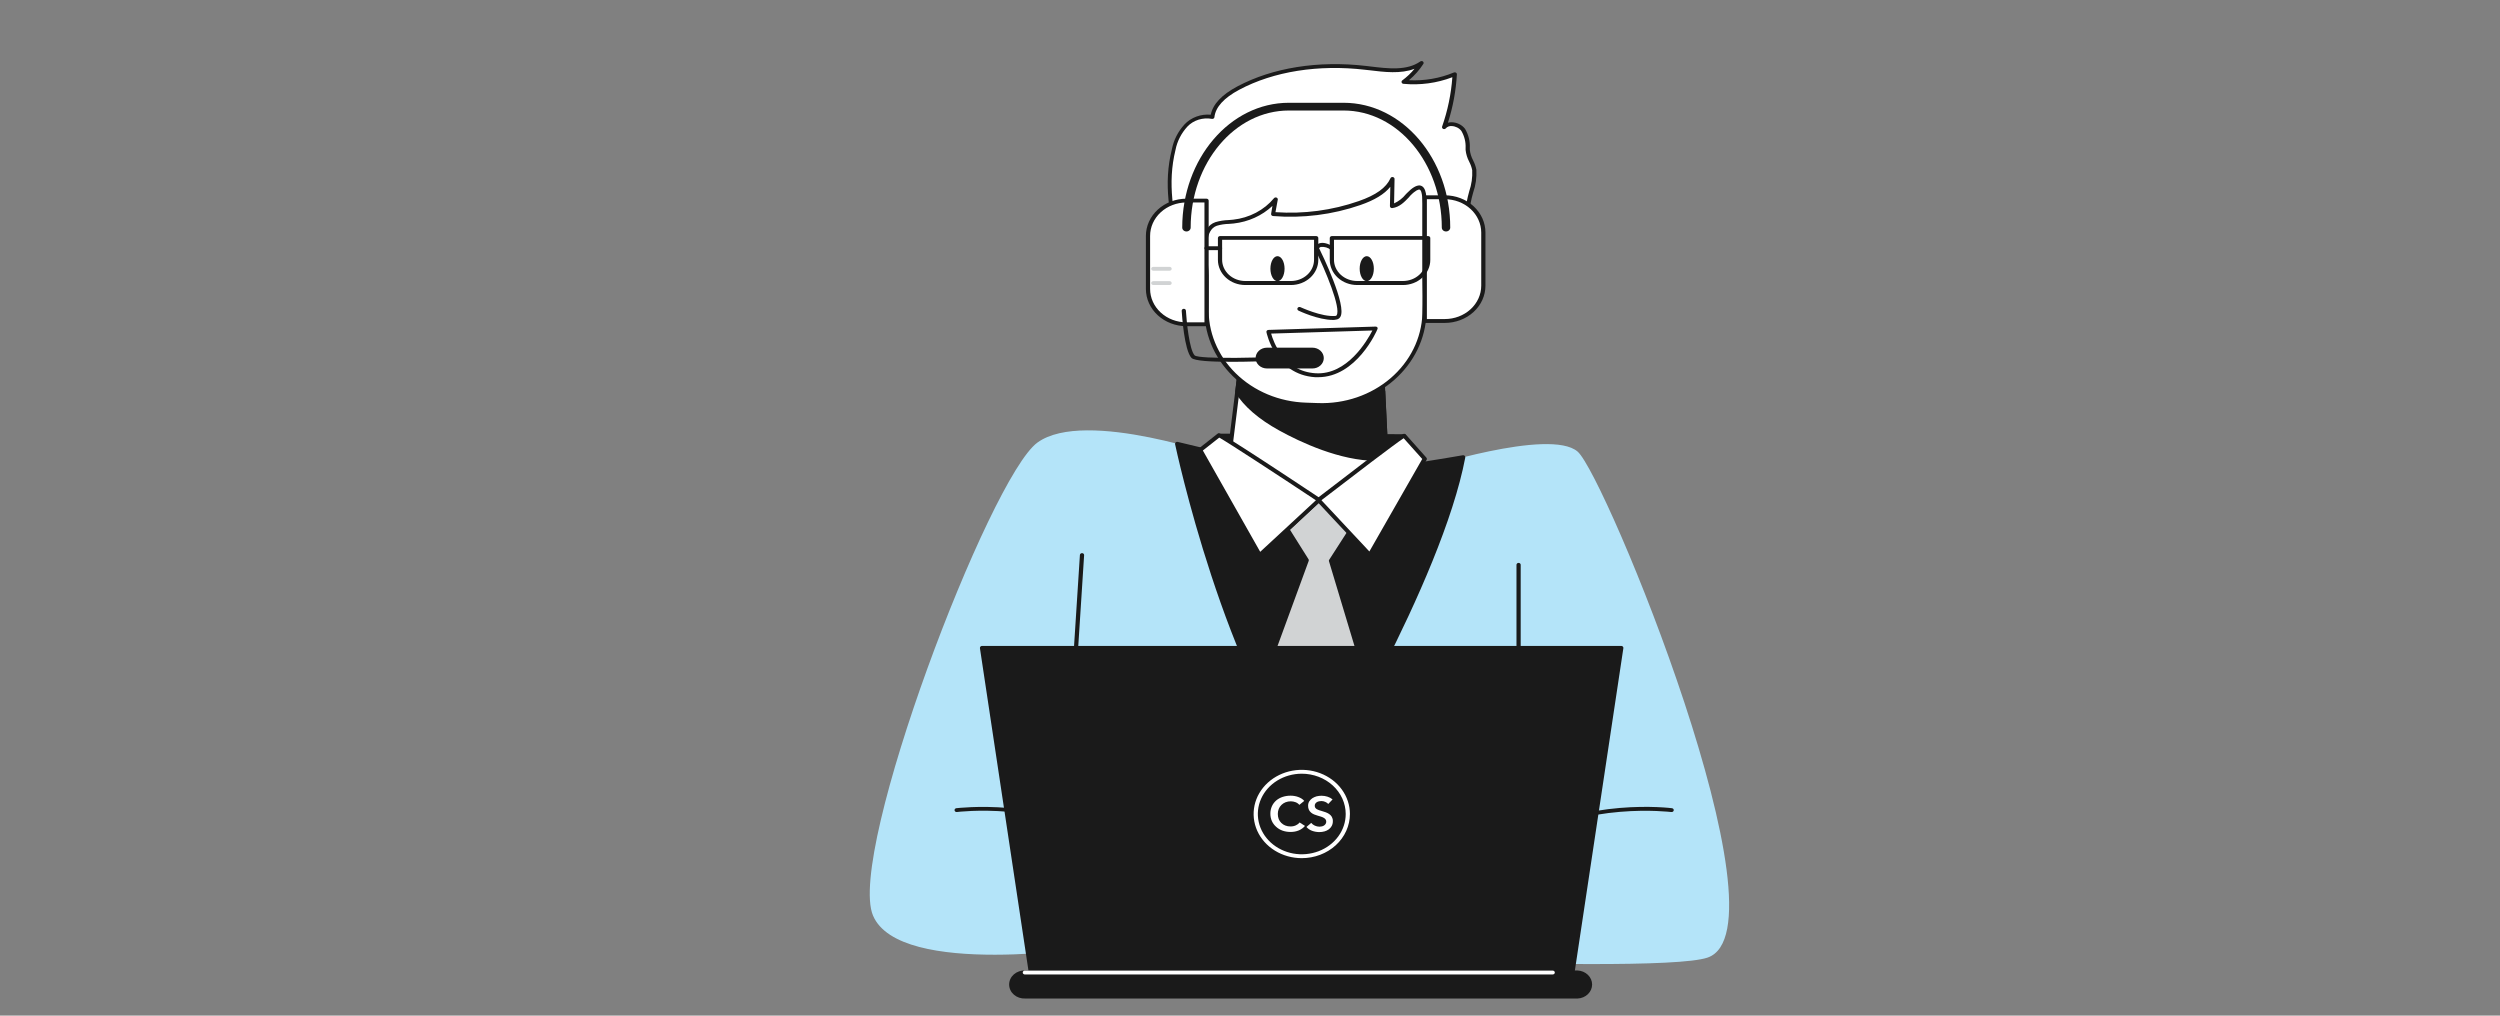 <?xml version="1.0" encoding="UTF-8" standalone="no"?>
<svg
   xmlns:dc="http://purl.org/dc/elements/1.1/"
   xmlns:cc="http://creativecommons.org/ns#"
   xmlns:rdf="http://www.w3.org/1999/02/22-rdf-syntax-ns#"
   xmlns:svg="http://www.w3.org/2000/svg"
   xmlns="http://www.w3.org/2000/svg"
   xmlns:sodipodi="http://sodipodi.sourceforge.net/DTD/sodipodi-0.dtd"
   xmlns:inkscape="http://www.inkscape.org/namespaces/inkscape"
   width="320"
   height="130"
   viewBox="0 0 320 130"
   version="1.1"
   id="svg102"
   sodipodi:docname="Customer_services.svg"
   inkscape:version="0.92.5 (2060ec1f9f, 2020-04-08)"
   style="fill:none">
  <rect x="0" y="0" width="320" height="130" fill="#808080" stroke="none"/>
  <defs
     id="defs106" />
  <sodipodi:namedview
     pagecolor="#ffffff"
     bordercolor="#666666"
     borderopacity="1"
     objecttolerance="10"
     gridtolerance="10"
     guidetolerance="10"
     inkscape:pageopacity="0"
     inkscape:pageshadow="2"
     inkscape:window-width="1366"
     inkscape:window-height="716"
     id="namedview104"
     showgrid="false"
     inkscape:zoom="0.99337748"
     inkscape:cx="251.7041"
     inkscape:cy="114"
     inkscape:window-x="0"
     inkscape:window-y="0"
     inkscape:window-maximized="1"
     inkscape:current-layer="svg102" />
  <path
     d="m 156.929,58.666 c 0,0 -18.027,-6.464 -24.136,-2.019 -6.11,4.445 -24.438,52.494 -21.049,60.542 3.389,8.048 28.659,3.994 28.659,3.994 0,0 70.962,3.87 78.173,1.386 10.724,-3.702 -13.088,-61.686 -16.64,-64.764 -3.551,-3.079 -19.97,2.232 -19.97,2.232"
     id="path2"
     inkscape:connector-curvature="0"
     style="fill:#b4e4f9;stroke-width:0.684" />
  <path
     d="m 142.065,107.903 c -0.054,0 -0.107,-0.016 -0.152,-0.044 -8.452,-5.291 -19.3,-3.935 -19.429,-3.92 -0.071,0.008 -0.142,-0.01 -0.199,-0.049 -0.057,-0.04 -0.094,-0.099 -0.103,-0.164 -0.01,-0.064 0.009,-0.129 0.052,-0.181 0.042,-0.052 0.105,-0.086 0.175,-0.096 0.113,0 11.161,-1.401 19.786,3.999 0.029,0.018 0.055,0.042 0.074,0.069 0.02,0.027 0.034,0.058 0.04,0.09 0.006,0.032 0.006,0.065 -10e-4,0.098 -0.007,0.031 -0.022,0.062 -0.043,0.089 -0.022,0.031 -0.051,0.057 -0.086,0.076 -0.035,0.018 -0.074,0.03 -0.114,0.033 z"
     id="path4"
     inkscape:connector-curvature="0"
     style="fill:#1a1a1a;stroke-width:0.684" />
  <path
     d="m 194.379,107.903 c -0.059,0.002 -0.117,-0.014 -0.166,-0.044 -0.049,-0.031 -0.085,-0.077 -0.102,-0.128 -0.017,-0.052 -0.017,-0.107 0.002,-0.158 0.019,-0.051 0.058,-0.095 0.108,-0.124 8.635,-5.4 19.678,-4.014 19.792,-3.999 0.07,0.01 0.132,0.044 0.175,0.096 0.042,0.052 0.061,0.116 0.051,0.181 -0.011,0.065 -0.049,0.124 -0.106,0.164 -0.057,0.04 -0.13,0.058 -0.201,0.049 -0.108,0 -10.957,-1.371 -19.403,3.92 -0.044,0.028 -0.097,0.044 -0.151,0.044 z"
     id="path6"
     inkscape:connector-curvature="0"
     style="fill:#1a1a1a;stroke-width:0.684" />
  <path
     d="m 136.587,100.757 c -0.036,-0.002 -0.071,-0.011 -0.102,-0.025 -0.032,-0.014 -0.061,-0.034 -0.084,-0.058 -0.024,-0.024 -0.041,-0.053 -0.053,-0.084 -0.012,-0.031 -0.017,-0.063 -0.014,-0.096 l 1.894,-29.46 c 0.002,-0.032 0.011,-0.064 0.026,-0.094 0.016,-0.029 0.037,-0.055 0.064,-0.077 0.026,-0.022 0.058,-0.038 0.091,-0.048 0.034,-0.011 0.069,-0.015 0.104,-0.013 0.036,0.001 0.071,0.009 0.103,0.023 0.032,0.014 0.061,0.034 0.085,0.058 0.024,0.025 0.041,0.054 0.053,0.084 0.012,0.031 0.016,0.064 0.013,0.097 l -1.894,29.459 c -0.006,0.065 -0.039,0.126 -0.092,0.17 -0.053,0.043 -0.123,0.066 -0.194,0.064 z"
     id="path8"
     inkscape:connector-curvature="0"
     style="fill:#1a1a1a;stroke-width:0.684" />
  <path
     d="m 194.379,100.757 c -0.071,0 -0.14,-0.026 -0.191,-0.073 -0.051,-0.046 -0.079,-0.109 -0.079,-0.175 V 72.297 c 0,-0.065 0.029,-0.129 0.079,-0.175 0.051,-0.046 0.119,-0.073 0.191,-0.073 0.071,0 0.14,0.026 0.191,0.073 0.051,0.046 0.079,0.109 0.079,0.175 v 28.212 c 0,0.065 -0.028,0.128 -0.079,0.175 -0.051,0.046 -0.119,0.073 -0.191,0.073 z"
     id="path10"
     inkscape:connector-curvature="0"
     style="fill:#1a1a1a;stroke-width:0.684" />
  <path
     d="m 150.689,56.8 c 0,0 6.185,29.652 17.811,43.709 0,0 15.749,-25.876 18.814,-41.997 0,0 -11.95,2.104 -16.369,2.143 -4.421,0.04 -20.255,-3.855 -20.255,-3.855 z"
     id="path12"
     inkscape:connector-curvature="0"
     style="fill:#1a1a1a;stroke-width:0.684" />
  <path
     d="m 168.473,100.757 c -0.042,6.6e-4 -0.084,-0.008 -0.121,-0.025 -0.037,-0.017 -0.07,-0.043 -0.094,-0.074 -11.518,-13.943 -17.784,-43.511 -17.849,-43.808 -0.009,-0.041 -0.005,-0.083 0.01,-0.123 0.014,-0.04 0.039,-0.076 0.071,-0.105 0.034,-0.029 0.074,-0.05 0.119,-0.06 0.044,-0.01 0.091,-0.01 0.135,0.001 0.157,0.04 15.652,3.846 20.099,3.846 h 0.071 c 4.35,-0.039 16.192,-2.113 16.326,-2.138 0.043,-0.007 0.087,-0.005 0.129,0.007 0.042,0.012 0.079,0.033 0.11,0.062 0.031,0.028 0.054,0.062 0.068,0.1 0.014,0.038 0.017,0.079 0.009,0.118 -3.038,15.977 -18.69,41.813 -18.846,42.07 -0.021,0.037 -0.052,0.067 -0.09,0.09 -0.038,0.022 -0.081,0.035 -0.126,0.039 z M 151.04,57.142 c 0.772,3.509 6.844,29.82 17.412,42.912 1.829,-3.059 15.533,-26.306 18.518,-41.229 -2.116,0.366 -12.03,2.039 -16.035,2.079 h -0.07 c -4.145,-0.02 -17.25,-3.138 -19.824,-3.761 z"
     id="path14"
     inkscape:connector-curvature="0"
     style="fill:#1a1a1a;stroke-width:0.684" />
  <path
     d="m 164.781,67.768 2.498,3.975 -6.293,17.086 7.502,11.681 6.843,-12.225 -4.955,-16.467 2.607,-4.048 -4.135,-3.762 z"
     id="path16"
     inkscape:connector-curvature="0"
     style="fill:#d1d3d4;stroke-width:0.684" />
  <path
     d="m 168.473,100.757 c -0.048,6.6e-4 -0.095,-0.011 -0.137,-0.033 -0.042,-0.022 -0.076,-0.053 -0.1,-0.091 l -7.497,-11.681 c -0.017,-0.032 -0.026,-0.067 -0.026,-0.101 0,-0.035 0.01,-0.07 0.026,-0.101 l 6.25,-16.977 -2.44,-3.875 c -0.029,-0.047 -0.041,-0.101 -0.033,-0.155 0.009,-0.054 0.034,-0.103 0.076,-0.142 l 4.064,-3.762 c 0.022,-0.028 0.051,-0.048 0.086,-0.061 0.034,-0.013 0.071,-0.018 0.108,-0.012 0.036,-6.6e-4 0.071,0.006 0.104,0.018 0.032,0.013 0.061,0.032 0.086,0.056 l 4.134,3.762 c 0.044,0.038 0.072,0.089 0.08,0.144 0.009,0.055 -0.006,0.111 -0.037,0.158 l -2.547,3.959 4.928,16.368 c 0.021,0.058 0.021,0.12 0,0.179 l -6.849,12.225 c -0.023,0.039 -0.056,0.071 -0.097,0.095 -0.041,0.024 -0.087,0.037 -0.136,0.039 z m -7.189,-11.958 7.189,11.186 6.574,-11.735 -4.928,-16.378 c -0.014,-0.031 -0.022,-0.064 -0.022,-0.097 0,-0.033 0.009,-0.066 0.022,-0.096 l 2.498,-3.881 -3.778,-3.465 -3.729,3.465 2.397,3.812 c 0.014,0.032 0.022,0.067 0.022,0.101 0,0.035 -0.009,0.069 -0.022,0.101 z"
     id="path18"
     inkscape:connector-curvature="0"
     style="fill:#1a1a1a;stroke-width:0.684" />
  <path
     d="m 156.022,55.721 23.705,0.069 -0.416,8.3 h -16.742 l -8.128,-3.569 z"
     id="path20"
     inkscape:connector-curvature="0"
     style="fill:#1a1a1a;stroke-width:0.684" />
  <path
     d="m 179.31,64.348 h -16.731 c -0.037,0.007 -0.076,0.007 -0.113,0 l -8.134,-3.569 c -0.058,-0.026 -0.103,-0.071 -0.129,-0.125 -0.026,-0.054 -0.03,-0.115 -0.011,-0.171 l 1.581,-4.796 c 0.016,-0.052 0.049,-0.097 0.097,-0.13 0.046,-0.032 0.104,-0.049 0.162,-0.049 l 23.71,0.069 c 0.074,0.002 0.144,0.03 0.194,0.079 0.024,0.024 0.043,0.052 0.055,0.083 0.012,0.031 0.017,0.063 0.015,0.096 l -0.415,8.3 c -0.01,0.061 -0.044,0.117 -0.095,0.156 -0.052,0.039 -0.118,0.06 -0.186,0.056 z m -16.677,-0.495 h 16.418 l 0.394,-7.805 -23.208,-0.069 -1.473,4.41 z"
     id="path22"
     inkscape:connector-curvature="0"
     style="fill:#1a1a1a;stroke-width:0.684" />
  <path
     d="m 185.895,34.651 c 1.269,-2.569 1.619,-6.019 2.1,-8.77 0.216,-1.242 0.912,-2.876 0.723,-4.128 -0.135,-0.876 -0.788,-1.584 -0.847,-2.574 -0.049,-0.881 -0.044,-1.821 -0.578,-2.554 -0.535,-0.733 -1.856,-1.044 -2.434,-0.341 0.766,-2.199 1.22,-4.48 1.349,-6.786 -2.042,0.858 -4.296,1.2 -6.53,0.99 0.905,-0.669 1.67,-1.485 2.256,-2.405 -1.954,1.366 -4.69,0.911 -7.13,0.624 -5.564,-0.653 -11.442,0 -16.299,2.589 -1.56,0.832 -3.13,2.049 -3.308,3.702 -0.618,-0.11 -1.256,-0.069 -1.851,0.121 -0.594,0.19 -1.124,0.52 -1.533,0.958 -0.811,0.888 -1.355,1.954 -1.581,3.093 -1.619,6.543 1.079,12.166 1.77,18.62 5.268,0.297 10.584,0.708 15.901,0.634 4.226,-0.079 15.738,0.772 17.994,-3.771 z"
     id="path24"
     inkscape:connector-curvature="0"
     style="fill:#ffffff;stroke-width:0.684" />
  <path
     d="m 172.251,38.68 c -0.81,0 -1.576,0 -2.283,0 -0.788,0 -1.484,0 -2.045,0 -4.318,0.064 -8.684,-0.203 -12.905,-0.455 l -3.017,-0.178 c -0.064,-0.003 -0.125,-0.028 -0.172,-0.068 -0.046,-0.041 -0.076,-0.096 -0.082,-0.154 -0.227,-2.084 -0.67,-4.103 -1.079,-6.058 -0.924,-4.202 -1.792,-8.172 -0.67,-12.641 0.222,-1.18 0.78,-2.285 1.619,-3.202 0.411,-0.439 0.931,-0.781 1.516,-0.997 0.585,-0.216 1.218,-0.3 1.846,-0.245 0.264,-1.341 1.409,-2.559 3.4,-3.618 4.512,-2.405 10.363,-3.336 16.472,-2.623 l 0.54,0.064 c 2.299,0.277 4.679,0.569 6.401,-0.634 0.048,-0.037 0.108,-0.057 0.17,-0.057 0.062,0 0.122,0.02 0.17,0.057 0.047,0.038 0.079,0.09 0.089,0.147 0.01,0.057 -0.002,0.115 -0.034,0.165 -0.498,0.775 -1.117,1.477 -1.841,2.084 1.977,0.1 3.951,-0.239 5.753,-0.99 0.042,-0.018 0.089,-0.026 0.135,-0.022 0.046,0.003 0.091,0.018 0.13,0.042 0.038,0.024 0.069,0.057 0.09,0.095 0.022,0.038 0.031,0.081 0.028,0.123 -0.119,2.096 -0.503,4.172 -1.144,6.187 0.165,-0.041 0.336,-0.059 0.507,-0.054 0.332,0.013 0.656,0.095 0.947,0.241 0.292,0.146 0.542,0.351 0.733,0.601 0.442,0.745 0.653,1.588 0.61,2.435 v 0.242 c 0.053,0.475 0.197,0.937 0.426,1.366 0.195,0.378 0.335,0.777 0.415,1.188 0.058,0.99 -0.081,1.981 -0.41,2.925 -0.124,0.455 -0.243,0.886 -0.313,1.277 -0.086,0.495 -0.173,1.044 -0.26,1.589 -0.377,2.4 -0.809,5.123 -1.862,7.241 -1.749,3.534 -8.647,3.93 -13.882,3.93 z m -3.827,-0.53 h 1.549 c 4.825,0.059 13.811,0.168 15.69,-3.638 1.02,-2.059 1.446,-4.742 1.819,-7.107 0.087,-0.549 0.173,-1.084 0.265,-1.599 0.07,-0.411 0.189,-0.851 0.313,-1.317 0.3,-0.875 0.43,-1.791 0.383,-2.707 -0.074,-0.368 -0.201,-0.726 -0.377,-1.064 -0.256,-0.481 -0.415,-1.001 -0.47,-1.534 v -0.243 c 0.036,-0.759 -0.15,-1.513 -0.54,-2.183 -0.142,-0.183 -0.327,-0.335 -0.543,-0.443 -0.215,-0.108 -0.454,-0.17 -0.699,-0.181 -0.142,-0.011 -0.284,0.009 -0.415,0.06 -0.131,0.051 -0.246,0.13 -0.335,0.232 -0.038,0.047 -0.093,0.081 -0.155,0.094 -0.062,0.014 -0.128,0.006 -0.185,-0.02 -0.056,-0.028 -0.1,-0.073 -0.124,-0.127 -0.025,-0.054 -0.028,-0.114 -0.011,-0.17 0.716,-2.05 1.157,-4.173 1.312,-6.32 -1.979,0.758 -4.133,1.049 -6.266,0.846 -0.053,-0.005 -0.103,-0.024 -0.144,-0.056 -0.041,-0.032 -0.069,-0.074 -0.083,-0.122 -0.016,-0.047 -0.017,-0.097 -7.4e-4,-0.143 0.015,-0.047 0.046,-0.088 0.087,-0.119 0.586,-0.434 1.112,-0.933 1.566,-1.485 -1.754,0.678 -3.87,0.421 -5.77,0.188 l -0.54,-0.059 c -5.991,-0.703 -11.717,0.203 -16.127,2.554 -1.97,1.049 -3.038,2.232 -3.179,3.514 -0.004,0.035 -0.015,0.07 -0.035,0.101 -0.019,0.031 -0.046,0.057 -0.078,0.077 -0.032,0.02 -0.069,0.033 -0.107,0.039 -0.039,0.006 -0.077,0.004 -0.115,-0.005 -0.57,-0.102 -1.159,-0.064 -1.707,0.11 -0.549,0.174 -1.038,0.477 -1.418,0.88 -0.78,0.851 -1.302,1.875 -1.517,2.97 -1.079,4.37 -0.237,8.285 0.675,12.433 0.415,1.901 0.842,3.866 1.079,5.9 l 2.79,0.163 c 4.215,0.252 8.571,0.495 12.862,0.455 z"
     id="path26"
     inkscape:connector-curvature="0"
     style="fill:#1a1a1a;stroke-width:0.684" />
  <path
     d="m 156.929,61.71 c 0,0 4.388,2.059 11.922,2.296 7.535,0.238 8.798,-1.638 8.798,-1.638 l -0.184,-3.697 -0.41,-8.592 -0.41,-8.003 -17.196,-0.544 -0.82,6.484 -0.254,2.118 z"
     id="path28"
     inkscape:connector-curvature="0"
     style="fill:#ffffff;stroke-width:0.684" />
  <path
     d="m 170.13,64.274 c -0.41,0 -0.836,0 -1.29,0 -7.507,-0.238 -11.987,-2.302 -12.03,-2.321 -0.049,-0.022 -0.091,-0.058 -0.116,-0.102 -0.026,-0.044 -0.036,-0.096 -0.029,-0.145 l 2.515,-20.209 c 0.002,-0.031 0.012,-0.062 0.028,-0.09 0.016,-0.028 0.037,-0.053 0.063,-0.073 0.026,-0.02 0.057,-0.035 0.089,-0.045 0.033,-0.009 0.067,-0.013 0.101,-0.01 l 17.196,0.544 c 0.068,0.002 0.132,0.028 0.18,0.072 0.048,0.044 0.076,0.103 0.079,0.165 l 0.993,20.293 c 0.002,0.051 -0.012,0.101 -0.043,0.144 -0.049,0.084 -1.295,1.777 -7.734,1.777 z m -12.91,-2.707 c 0.869,0.361 5.068,1.98 11.642,2.192 6.477,0.203 8.209,-1.178 8.5,-1.485 l -0.971,-19.996 -16.704,-0.535 z"
     id="path30"
     inkscape:connector-curvature="0"
     style="fill:#1a1a1a;stroke-width:0.684" />
  <path
     d="m 158.375,50.153 c 1.225,1.98 3.319,3.529 5.478,4.722 3.627,1.98 9.089,4.286 13.601,3.801 l -0.41,-8.592 c -3.306,0.273 -6.635,0.186 -9.92,-0.257 -2.892,-0.322 -5.872,-0.683 -8.495,-1.792 z"
     id="path32"
     inkscape:connector-curvature="0"
     style="fill:#1a1a1a;stroke-width:0.684" />
  <path
     d="m 176.169,58.988 c -4.631,0 -9.715,-2.386 -12.456,-3.9 -2.596,-1.435 -4.474,-3.054 -5.575,-4.811 -0.027,-0.045 -0.039,-0.097 -0.033,-0.148 l 0.254,-2.118 c 0.005,-0.039 0.02,-0.076 0.044,-0.109 0.024,-0.033 0.055,-0.06 0.091,-0.08 0.039,-0.018 0.081,-0.028 0.124,-0.028 0.043,0 0.086,0.01 0.124,0.028 2.661,1.124 5.716,1.485 8.415,1.772 3.263,0.441 6.571,0.526 9.855,0.252 0.036,-0.003 0.074,-6e-5 0.109,0.01 0.035,0.01 0.068,0.026 0.096,0.048 0.029,0.022 0.051,0.048 0.069,0.078 0.017,0.03 0.026,0.063 0.029,0.097 l 0.41,8.597 c 0.002,0.062 -0.02,0.123 -0.064,0.17 -0.044,0.047 -0.106,0.077 -0.174,0.083 -0.437,0.044 -0.876,0.065 -1.317,0.06 z m -17.519,-8.909 c 1.079,1.658 2.855,3.192 5.343,4.563 2.904,1.599 8.442,4.187 13.181,3.791 l -0.389,-8.097 c -3.24,0.243 -6.499,0.149 -9.715,-0.282 -2.618,-0.297 -5.575,-0.629 -8.231,-1.673 z"
     id="path34"
     inkscape:connector-curvature="0"
     style="fill:#1a1a1a;stroke-width:0.684" />
  <path
     d="m 181.685,24.015 c 0.853,0.079 0.626,2.272 0.632,3.425 v 5.85 c 0,2.292 0.086,4.598 0,6.885 -0.032,0.819 -0.153,1.633 -0.362,2.43 -0.716,2.705 -2.427,5.1 -4.845,6.783 -2.418,1.682 -5.394,2.549 -8.427,2.453 l -1.538,-0.054 c -3.492,-0.115 -6.792,-1.496 -9.174,-3.84 -2.382,-2.344 -3.652,-5.46 -3.531,-8.662 0.049,-1.331 0,-2.678 0,-4.014 0,-1.698 -0.977,-5.84 1.209,-6.608 0.723,-0.183 1.468,-0.284 2.218,-0.302 1.068,-0.114 2.099,-0.425 3.032,-0.914 0.933,-0.489 1.749,-1.146 2.398,-1.932 l -0.351,1.866 c 3.754,0.31 7.535,-0.166 11.059,-1.391 1.727,-0.604 3.514,-1.485 4.221,-3.069 l -0.065,3.465 c 0.896,-0.119 1.517,-0.846 2.121,-1.485 0.605,-0.638 1.096,-0.916 1.403,-0.886 z"
     id="path36"
     inkscape:connector-curvature="0"
     style="fill:#ffffff;stroke-width:0.684" />
  <path
     d="m 169.158,52.093 h -0.464 l -1.538,-0.054 c -1.766,-0.054 -3.504,-0.427 -5.112,-1.098 -1.608,-0.671 -3.057,-1.626 -4.263,-2.81 -1.206,-1.185 -2.145,-2.576 -2.764,-4.094 -0.618,-1.518 -0.905,-3.133 -0.842,-4.752 0.032,-0.886 0,-1.792 0,-2.668 0,-0.45 0,-0.896 0,-1.341 0,-0.341 -0.043,-0.787 -0.091,-1.302 -0.189,-2.054 -0.448,-4.86 1.478,-5.534 0.548,-0.166 1.119,-0.257 1.695,-0.272 l 0.583,-0.05 c 1.029,-0.114 2.023,-0.416 2.922,-0.889 0.899,-0.473 1.686,-1.106 2.313,-1.863 0.036,-0.043 0.088,-0.074 0.146,-0.088 0.057,-0.014 0.119,-0.01 0.174,0.012 0.055,0.021 0.1,0.059 0.129,0.107 0.029,0.048 0.04,0.103 0.032,0.157 l -0.297,1.604 c 3.621,0.253 7.259,-0.23 10.654,-1.416 2.218,-0.772 3.514,-1.703 4.07,-2.93 0.022,-0.054 0.065,-0.099 0.121,-0.127 0.055,-0.027 0.12,-0.035 0.182,-0.022 0.061,0.012 0.117,0.043 0.157,0.088 0.039,0.045 0.061,0.102 0.059,0.16 l -0.059,3.123 c 0.588,-0.268 1.097,-0.662 1.484,-1.148 l 0.157,-0.163 c 0.68,-0.703 1.187,-0.99 1.619,-0.99 0.961,0.094 0.923,1.663 0.885,3.049 0,0.228 0,0.441 0,0.624 v 5.85 c 0,0.762 0,1.524 0,2.292 0,1.51 0.044,3.069 0,4.603 -0.115,3.199 -1.583,6.23 -4.094,8.453 -2.511,2.223 -5.866,3.462 -9.355,3.455 z M 162.871,26.356 c -1.327,1.25 -3.082,2.044 -4.97,2.252 l -0.6,0.05 c -0.526,0.009 -1.048,0.089 -1.548,0.238 -1.544,0.54 -1.301,3.138 -1.128,5.029 0.049,0.53 0.091,0.99 0.091,1.346 0,0.445 0,0.886 0,1.336 0,0.881 0,1.792 0,2.688 -0.06,1.554 0.215,3.104 0.809,4.561 0.594,1.457 1.495,2.792 2.652,3.929 1.157,1.137 2.547,2.054 4.09,2.699 1.543,0.644 3.21,1.003 4.905,1.056 l 1.544,0.054 c 1.695,0.057 3.386,-0.194 4.976,-0.738 1.589,-0.544 3.046,-1.37 4.286,-2.431 1.241,-1.061 2.241,-2.337 2.942,-3.753 0.702,-1.417 1.092,-2.946 1.147,-4.501 0.054,-1.524 0.033,-3.079 0,-4.583 0,-0.767 0,-1.529 0,-2.297 v -5.85 c 0,-0.188 0,-0.406 0,-0.634 0,-0.812 0.065,-2.499 -0.399,-2.544 -0.108,0 -0.438,0.045 -1.172,0.802 l -0.151,0.183 c -0.567,0.594 -1.204,1.267 -2.121,1.386 -0.039,0.006 -0.079,0.005 -0.117,-0.005 -0.039,-0.009 -0.074,-0.026 -0.104,-0.05 -0.029,-0.025 -0.052,-0.054 -0.068,-0.088 -0.017,-0.033 -0.024,-0.069 -0.024,-0.105 l 0.049,-2.475 c -0.756,0.94 -2.002,1.698 -3.837,2.336 -3.563,1.234 -7.384,1.715 -11.177,1.406 -0.037,-0.003 -0.073,-0.013 -0.106,-0.029 -0.033,-0.016 -0.061,-0.039 -0.084,-0.066 -0.023,-0.027 -0.039,-0.058 -0.049,-0.091 -0.009,-0.033 -0.011,-0.068 -0.004,-0.101 z"
     id="path38"
     inkscape:connector-curvature="0"
     style="fill:#1a1a1a;stroke-width:0.684" />
  <path
     d="m 168.538,31.766 c 0,0 4.318,8.766 2.412,8.909 -1.905,0.144 -4.636,-1.138 -4.636,-1.138"
     id="path40"
     inkscape:connector-curvature="0"
     style="fill:#ffffff;stroke-width:0.684" />
  <path
     d="m 170.632,40.952 c -1.927,0 -4.318,-1.143 -4.426,-1.193 -0.032,-0.015 -0.06,-0.036 -0.083,-0.061 -0.023,-0.025 -0.04,-0.054 -0.051,-0.086 -0.01,-0.031 -0.014,-0.064 -0.011,-0.097 0.004,-0.033 0.014,-0.064 0.031,-0.093 0.034,-0.058 0.09,-0.101 0.158,-0.12 0.068,-0.019 0.141,-0.014 0.204,0.016 0.027,0 2.699,1.272 4.485,1.123 0.032,-7.2e-4 0.063,-0.009 0.089,-0.025 0.026,-0.016 0.048,-0.038 0.062,-0.064 0.578,-0.911 -1.403,-5.687 -2.785,-8.483 -0.024,-0.059 -0.023,-0.124 0.002,-0.182 0.026,-0.058 0.076,-0.105 0.139,-0.131 0.063,-0.026 0.134,-0.029 0.199,-0.008 0.065,0.021 0.119,0.063 0.151,0.119 0.377,0.762 3.664,7.508 2.758,8.909 -0.056,0.095 -0.137,0.176 -0.237,0.235 -0.099,0.059 -0.212,0.094 -0.33,0.102 -0.129,0.035 -0.254,0.04 -0.356,0.04 z"
     id="path42"
     inkscape:connector-curvature="0"
     style="fill:#1a1a1a;stroke-width:0.684" />
  <path
     d="m 163.518,35.988 c 0.501,0 0.906,-0.716 0.906,-1.599 0,-0.883 -0.405,-1.599 -0.906,-1.599 -0.5,0 -0.906,0.716 -0.906,1.599 0,0.883 0.406,1.599 0.906,1.599 z"
     id="path44"
     inkscape:connector-curvature="0"
     style="fill:#1a1a1a;stroke-width:0.684" />
  <path
     d="m 174.944,35.988 c 0.501,0 0.907,-0.716 0.907,-1.599 0,-0.883 -0.406,-1.599 -0.907,-1.599 -0.5,0 -0.906,0.716 -0.906,1.599 0,0.883 0.406,1.599 0.906,1.599 z"
     id="path46"
     inkscape:connector-curvature="0"
     style="fill:#1a1a1a;stroke-width:0.684" />
  <path
     d="m 179.726,55.79 c -0.324,0 -10.978,8.216 -10.978,8.216 l 6.585,7.043 7.016,-12.309 z"
     id="path48"
     inkscape:connector-curvature="0"
     style="fill:#ffffff;stroke-width:0.684" />
  <path
     d="m 175.333,71.277 c -0.039,-0.001 -0.077,-0.01 -0.112,-0.025 -0.036,-0.016 -0.067,-0.037 -0.093,-0.064 l -6.585,-7.038 c -0.046,-0.051 -0.07,-0.117 -0.064,-0.183 0.002,-0.033 0.012,-0.064 0.03,-0.093 0.017,-0.029 0.039,-0.055 0.066,-0.075 10.724,-8.276 11.027,-8.276 11.151,-8.276 0.04,2.6e-4 0.079,0.008 0.116,0.024 0.036,0.015 0.069,0.038 0.094,0.065 l 2.645,2.97 c 0.033,0.038 0.053,0.084 0.058,0.132 0.006,0.048 -0.006,0.097 -0.031,0.14 l -7.016,12.309 c -0.021,0.035 -0.051,0.065 -0.088,0.088 -0.036,0.023 -0.079,0.037 -0.122,0.041 z m -6.201,-7.261 6.148,6.573 6.768,-11.839 -2.38,-2.658 c -1.074,0.698 -6.677,4.97 -10.536,7.944 z"
     id="path50"
     inkscape:connector-curvature="0"
     style="fill:#1a1a1a;stroke-width:0.684" />
  <path
     d="m 156.022,55.721 c 0.351,0 12.829,8.285 12.829,8.285 l -7.61,7.043 -7.615,-13.443 z"
     id="path52"
     inkscape:connector-curvature="0"
     style="fill:#ffffff;stroke-width:0.684" />
  <path
     d="m 161.241,71.277 h -0.043 c -0.042,-0.006 -0.082,-0.02 -0.117,-0.043 -0.034,-0.022 -0.063,-0.052 -0.083,-0.086 l -7.61,-13.443 c -0.028,-0.05 -0.037,-0.106 -0.025,-0.161 0.011,-0.055 0.043,-0.104 0.089,-0.141 l 2.391,-1.886 c 0.049,-0.039 0.113,-0.06 0.178,-0.059 0.108,0 0.437,0 12.985,8.335 0.033,0.02 0.06,0.046 0.079,0.077 0.02,0.031 0.032,0.065 0.034,0.101 0.002,0.035 -0.002,0.071 -0.015,0.104 -0.012,0.033 -0.034,0.064 -0.061,0.089 l -7.588,7.058 c -0.03,0.022 -0.064,0.039 -0.101,0.048 -0.037,0.009 -0.076,0.011 -0.114,0.006 z m -7.275,-13.611 7.34,12.968 7.129,-6.598 c -4.609,-3.059 -11.334,-7.454 -12.37,-8.023 z"
     id="path54"
     inkscape:connector-curvature="0"
     style="fill:#1a1a1a;stroke-width:0.684" />
  <path
     d="m 168.732,48.282 h -0.388 c -5.143,-0.332 -6.229,-5.712 -6.239,-5.766 -0.009,-0.035 -0.007,-0.07 0.002,-0.105 0.01,-0.034 0.026,-0.066 0.051,-0.093 0.025,-0.027 0.057,-0.05 0.091,-0.065 0.036,-0.015 0.074,-0.024 0.113,-0.024 l 13.715,-0.426 c 0.045,-0.003 0.09,0.005 0.131,0.024 0.041,0.018 0.076,0.046 0.101,0.08 0.021,0.036 0.032,0.076 0.032,0.116 0,0.041 -0.011,0.081 -0.032,0.116 -0.082,0.247 -2.699,6.142 -7.578,6.142 z m -6.028,-5.583 c 0.297,1.069 1.619,4.821 5.678,5.078 4.058,0.257 6.622,-4.177 7.286,-5.474 z"
     id="path56"
     inkscape:connector-curvature="0"
     style="fill:#1a1a1a;stroke-width:0.684" />
  <path
     d="m 151.866,25.668 h 2.574 v 15.838 h -2.569 c -1.305,0 -2.557,-0.476 -3.481,-1.322 -0.923,-0.847 -1.441,-1.995 -1.441,-3.192 v -6.796 c -0.002,-0.594 0.123,-1.182 0.369,-1.731 0.247,-0.549 0.608,-1.048 1.065,-1.469 0.457,-0.421 0.999,-0.755 1.597,-0.983 0.598,-0.228 1.238,-0.346 1.886,-0.346 z"
     id="path58"
     inkscape:connector-curvature="0"
     style="fill:#ffffff;stroke-width:0.684" />
  <path
     d="m 154.44,41.754 h -2.574 c -1.378,-0.003 -2.697,-0.506 -3.67,-1.399 -0.974,-0.893 -1.52,-2.104 -1.522,-3.367 v -6.791 c 0.001,-1.263 0.548,-2.474 1.522,-3.367 0.973,-0.893 2.293,-1.397 3.67,-1.399 h 2.574 c 0.071,0.001 0.139,0.028 0.189,0.074 0.05,0.046 0.079,0.108 0.081,0.174 v 15.838 c -0.004,0.064 -0.034,0.123 -0.084,0.167 -0.05,0.044 -0.116,0.069 -0.186,0.07 z m -2.574,-15.838 c -1.236,0.003 -2.421,0.455 -3.293,1.258 -0.872,0.803 -1.361,1.89 -1.36,3.024 v 6.791 c 10e-4,1.132 0.492,2.217 1.363,3.017 0.872,0.801 2.055,1.252 3.289,1.254 h 2.305 V 25.915 Z"
     id="path60"
     inkscape:connector-curvature="0"
     style="fill:#1a1a1a;stroke-width:0.684" />
  <path
     d="m 184.945,41.091 h -2.569 V 25.252 h 2.569 c 0.646,0 1.286,0.117 1.884,0.344 0.597,0.227 1.139,0.559 1.596,0.978 0.457,0.419 0.82,0.917 1.067,1.464 0.247,0.548 0.375,1.135 0.375,1.727 v 6.805 c 7.4e-4,0.593 -0.126,1.181 -0.373,1.729 -0.247,0.548 -0.609,1.046 -1.067,1.466 -0.457,0.42 -1,0.753 -1.598,0.98 -0.598,0.227 -1.238,0.344 -1.884,0.344 z"
     id="path62"
     inkscape:connector-curvature="0"
     style="fill:#ffffff;stroke-width:0.684" />
  <path
     d="m 184.94,41.333 h -2.569 c -0.071,0 -0.14,-0.026 -0.191,-0.072 -0.05,-0.046 -0.079,-0.109 -0.079,-0.175 V 25.247 c 0,-0.066 0.029,-0.129 0.079,-0.175 0.051,-0.046 0.119,-0.072 0.191,-0.072 h 2.569 c 1.378,0 2.699,0.501 3.673,1.394 0.975,0.893 1.523,2.104 1.525,3.367 v 6.811 c -0.002,1.263 -0.552,2.473 -1.526,3.366 -0.974,0.892 -2.295,1.394 -3.671,1.396 z m -2.299,-0.495 h 2.299 c 1.234,-10e-4 2.417,-0.451 3.29,-1.251 0.874,-0.8 1.365,-1.884 1.368,-3.016 v -6.806 c -0.002,-1.132 -0.495,-2.216 -1.368,-3.016 -0.873,-0.8 -2.056,-1.249 -3.29,-1.251 h -2.299 z"
     id="path64"
     inkscape:connector-curvature="0"
     style="fill:#1a1a1a;stroke-width:0.684" />
  <path
     d="m 185.09,29.628 c -0.143,0 -0.28,-0.052 -0.381,-0.145 -0.101,-0.093 -0.159,-0.219 -0.159,-0.35 0,-8.266 -5.64,-14.987 -12.564,-14.987 h -7.016 c -6.925,0 -12.564,6.721 -12.564,14.987 0,0.131 -0.057,0.257 -0.159,0.35 -0.101,0.093 -0.238,0.145 -0.381,0.145 -0.144,0 -0.281,-0.052 -0.382,-0.145 -0.101,-0.093 -0.158,-0.219 -0.158,-0.35 0,-8.81 6.12,-15.977 13.644,-15.977 h 7.016 c 7.524,0 13.644,7.167 13.644,15.977 0,0.131 -0.056,0.257 -0.158,0.35 -0.101,0.093 -0.238,0.145 -0.382,0.145 z"
     id="path66"
     inkscape:connector-curvature="0"
     style="fill:#1a1a1a;stroke-width:0.684" />
  <path
     d="m 157.571,46.312 c -2.596,0 -4.696,-0.124 -5.057,-0.495 -0.934,-0.99 -1.225,-5.514 -1.258,-6.028 -0.002,-0.065 0.022,-0.129 0.069,-0.178 0.047,-0.049 0.114,-0.079 0.184,-0.084 0.036,-0.003 0.073,0.001 0.107,0.012 0.034,0.011 0.066,0.028 0.093,0.05 0.026,0.022 0.049,0.049 0.063,0.08 0.015,0.03 0.024,0.063 0.024,0.096 0.082,1.351 0.437,5.019 1.123,5.727 0.583,0.495 8.495,0.366 15.813,-0.084 0.071,-0.002 0.14,0.022 0.193,0.065 0.053,0.043 0.086,0.103 0.094,0.168 0.002,0.033 -0.002,0.065 -0.014,0.096 -0.012,0.031 -0.03,0.059 -0.054,0.084 -0.024,0.024 -0.052,0.044 -0.084,0.058 -0.032,0.014 -0.067,0.022 -0.102,0.024 -1.571,0.094 -7.022,0.411 -11.194,0.411 z"
     id="path68"
     inkscape:connector-curvature="0"
     style="fill:#1a1a1a;stroke-width:0.684" />
  <path
     d="m 167.993,44.748 h -5.823 c -0.653,0 -1.182,0.485 -1.182,1.084 0,0.599 0.529,1.084 1.182,1.084 h 5.823 c 0.653,0 1.182,-0.485 1.182,-1.084 0,-0.599 -0.529,-1.084 -1.182,-1.084 z"
     id="path70"
     inkscape:connector-curvature="0"
     style="fill:#1a1a1a;stroke-width:0.684" />
  <path
     d="m 167.993,47.164 h -5.823 c -0.385,0 -0.755,-0.14 -1.027,-0.39 -0.272,-0.25 -0.425,-0.588 -0.425,-0.941 0,-0.353 0.153,-0.692 0.425,-0.941 0.272,-0.25 0.642,-0.39 1.027,-0.39 h 5.823 c 0.385,0 0.754,0.14 1.027,0.39 0.272,0.25 0.425,0.588 0.425,0.941 0,0.353 -0.153,0.692 -0.425,0.941 -0.272,0.25 -0.641,0.39 -1.027,0.39 z m -5.823,-2.168 c -0.242,0 -0.474,0.088 -0.646,0.245 -0.171,0.157 -0.267,0.37 -0.267,0.592 0,0.222 0.096,0.435 0.267,0.592 0.172,0.157 0.403,0.245 0.646,0.245 h 5.823 c 0.242,0 0.474,-0.088 0.645,-0.245 0.172,-0.157 0.267,-0.37 0.267,-0.592 0,-0.222 -0.096,-0.435 -0.267,-0.592 -0.171,-0.157 -0.403,-0.245 -0.645,-0.245 z"
     id="path72"
     inkscape:connector-curvature="0"
     style="fill:#1a1a1a;stroke-width:0.684" />
  <path
     d="m 165.235,36.483 h -5.845 c -0.928,-10e-4 -1.817,-0.34 -2.473,-0.943 -0.656,-0.602 -1.024,-1.419 -1.024,-2.27 v -2.806 c 0,-0.066 0.029,-0.129 0.079,-0.175 0.05,-0.046 0.119,-0.072 0.19,-0.072 h 12.311 c 0.071,0 0.14,0.026 0.191,0.072 0.051,0.046 0.079,0.109 0.079,0.175 v 2.806 c -10e-4,0.852 -0.371,1.669 -1.029,2.272 -0.658,0.602 -1.549,0.941 -2.478,0.941 z m -8.803,-5.791 v 2.559 c 0,0.72 0.312,1.41 0.866,1.92 0.555,0.509 1.307,0.796 2.092,0.798 h 5.845 c 0.786,-10e-4 1.538,-0.288 2.094,-0.797 0.555,-0.509 0.868,-1.2 0.869,-1.92 v -2.559 z"
     id="path74"
     inkscape:connector-curvature="0"
     style="fill:#1a1a1a;stroke-width:0.684" />
  <path
     d="m 179.58,36.483 h -5.867 c -0.929,-10e-4 -1.819,-0.34 -2.476,-0.942 -0.656,-0.602 -1.026,-1.418 -1.027,-2.27 v -2.806 c 0,-0.066 0.029,-0.129 0.079,-0.175 0.05,-0.046 0.119,-0.072 0.191,-0.072 h 12.327 c 0.071,0 0.14,0.026 0.191,0.072 0.051,0.046 0.079,0.109 0.079,0.175 v 2.806 c 0,0.851 -0.368,1.667 -1.024,2.27 -0.656,0.602 -1.546,0.941 -2.473,0.943 z m -8.83,-5.791 v 2.559 c 0.001,0.72 0.314,1.411 0.869,1.92 0.555,0.509 1.308,0.796 2.094,0.797 h 5.867 c 0.785,-10e-4 1.537,-0.288 2.092,-0.798 0.555,-0.509 0.866,-1.2 0.866,-1.92 v -2.559 z"
     id="path76"
     inkscape:connector-curvature="0"
     style="fill:#1a1a1a;stroke-width:0.684" />
  <path
     d="m 170.481,32.013 c -0.052,10e-4 -0.104,-0.012 -0.146,-0.04 -0.172,-0.137 -0.372,-0.241 -0.59,-0.304 -0.217,-0.063 -0.447,-0.084 -0.673,-0.062 -0.063,0.019 -0.12,0.05 -0.169,0.091 -0.049,0.041 -0.086,0.091 -0.112,0.147 -0.023,0.061 -0.071,0.112 -0.135,0.141 -0.064,0.029 -0.137,0.033 -0.204,0.013 -0.034,-0.01 -0.064,-0.025 -0.091,-0.046 -0.027,-0.021 -0.049,-0.046 -0.065,-0.074 -0.016,-0.029 -0.026,-0.06 -0.029,-0.092 -0.002,-0.032 0.001,-0.064 0.012,-0.095 0.05,-0.127 0.13,-0.242 0.234,-0.337 0.104,-0.095 0.231,-0.167 0.37,-0.212 0.464,-0.148 1.079,0 1.749,0.421 0.047,0.03 0.082,0.073 0.101,0.122 0.019,0.05 0.019,0.103 0.002,0.153 -0.017,0.05 -0.051,0.094 -0.097,0.125 -0.046,0.031 -0.101,0.049 -0.158,0.049 z"
     id="path78"
     inkscape:connector-curvature="0"
     style="fill:#1a1a1a;stroke-width:0.684" />
  <path
     d="m 156.162,32.013 h -1.721 c -0.071,0 -0.14,-0.026 -0.191,-0.072 -0.051,-0.046 -0.079,-0.109 -0.079,-0.175 0,-0.066 0.029,-0.129 0.079,-0.175 0.051,-0.046 0.119,-0.072 0.191,-0.072 h 1.721 c 0.071,0.001 0.139,0.028 0.189,0.074 0.051,0.046 0.079,0.108 0.081,0.174 0,0.066 -0.029,0.129 -0.079,0.175 -0.05,0.046 -0.119,0.072 -0.191,0.072 z"
     id="path80"
     inkscape:connector-curvature="0"
     style="fill:#1a1a1a;stroke-width:0.684" />
  <path
     d="m 201.271,124.47 h -69.321 l -6.25,-41.546 h 81.827 z"
     id="path82"
     inkscape:connector-curvature="0"
     style="fill:#1a1a1a;stroke-width:0.684" />
  <path
     d="m 201.271,124.732 h -69.321 c -0.065,0 -0.127,-0.022 -0.177,-0.06 -0.049,-0.039 -0.08,-0.094 -0.088,-0.153 l -6.255,-41.561 c -0.006,-0.069 0.017,-0.139 0.065,-0.193 0.026,-0.027 0.057,-0.048 0.092,-0.064 0.035,-0.015 0.074,-0.024 0.113,-0.025 h 81.827 c 0.038,6.5e-4 0.076,0.009 0.11,0.024 0.035,0.016 0.065,0.037 0.089,0.065 0.028,0.025 0.046,0.056 0.057,0.09 0.011,0.033 0.014,0.069 0.009,0.103 l -6.25,41.546 c -0.006,0.062 -0.036,0.12 -0.087,0.162 -0.05,0.042 -0.116,0.065 -0.184,0.065 z m -69.084,-0.495 h 68.852 l 6.174,-41.08 h -81.206 z"
     id="path84"
     inkscape:connector-curvature="0"
     style="fill:#1a1a1a;stroke-width:0.684" />
  <path
     d="m 201.903,124.47 h -70.73 c -0.93,0 -1.684,0.691 -1.684,1.544 v 0.005 c 0,0.853 0.754,1.545 1.684,1.545 h 70.73 c 0.93,0 1.683,-0.692 1.683,-1.545 v -0.005 c 0,-0.853 -0.753,-1.544 -1.683,-1.544 z"
     id="path86"
     inkscape:connector-curvature="0"
     style="fill:#1a1a1a;stroke-width:0.684" />
  <path
     d="m 201.935,127.811 h -70.703 c -0.265,0.012 -0.531,-0.024 -0.781,-0.109 -0.249,-0.084 -0.478,-0.215 -0.671,-0.382 -0.193,-0.168 -0.347,-0.37 -0.452,-0.594 -0.105,-0.224 -0.159,-0.465 -0.159,-0.709 0,-0.244 0.054,-0.485 0.159,-0.709 0.105,-0.224 0.259,-0.426 0.452,-0.594 0.193,-0.168 0.421,-0.298 0.671,-0.383 0.249,-0.084 0.515,-0.121 0.781,-0.108 h 70.703 c 0.501,0.024 0.973,0.223 1.318,0.558 0.346,0.334 0.538,0.776 0.538,1.236 0,0.46 -0.192,0.903 -0.538,1.237 -0.345,0.334 -0.817,0.533 -1.318,0.558 z m -70.757,-3.079 c -0.194,-0.011 -0.387,0.014 -0.57,0.075 -0.182,0.06 -0.349,0.154 -0.49,0.276 -0.141,0.122 -0.254,0.268 -0.331,0.431 -0.077,0.164 -0.117,0.339 -0.117,0.517 0,0.177 0.04,0.353 0.117,0.516 0.077,0.163 0.19,0.31 0.331,0.432 0.142,0.122 0.308,0.215 0.49,0.276 0.182,0.06 0.376,0.086 0.57,0.075 h 70.757 c 0.361,-0.02 0.699,-0.166 0.947,-0.408 0.248,-0.241 0.385,-0.56 0.385,-0.891 0,-0.331 -0.137,-0.651 -0.385,-0.892 -0.247,-0.241 -0.585,-0.387 -0.947,-0.407 z"
     id="path88"
     inkscape:connector-curvature="0"
     style="fill:#1a1a1a;stroke-width:0.684" />
  <path
     d="m 198.746,124.732 h -67.568 c -0.071,0 -0.14,-0.026 -0.19,-0.073 -0.051,-0.046 -0.079,-0.109 -0.079,-0.175 0,-0.065 0.029,-0.128 0.079,-0.175 0.05,-0.046 0.119,-0.073 0.19,-0.073 h 67.568 c 0.071,0 0.14,0.026 0.191,0.073 0.051,0.046 0.079,0.109 0.079,0.175 0,0.066 -0.028,0.129 -0.079,0.175 -0.051,0.046 -0.119,0.073 -0.191,0.073 z"
     id="path90"
     inkscape:connector-curvature="0"
     style="fill:#ffffff;stroke-width:0.684" />
  <path
     d="m 149.707,34.651 h -2.084 c -0.071,0 -0.14,-0.026 -0.191,-0.072 -0.05,-0.046 -0.079,-0.109 -0.079,-0.175 0,-0.066 0.029,-0.129 0.079,-0.175 0.051,-0.046 0.119,-0.072 0.191,-0.072 h 2.084 c 0.071,0 0.14,0.026 0.191,0.072 0.05,0.046 0.079,0.109 0.079,0.175 0,0.066 -0.029,0.129 -0.079,0.175 -0.051,0.046 -0.119,0.072 -0.191,0.072 z"
     id="path92"
     inkscape:connector-curvature="0"
     style="fill:#d1d3d4;stroke-width:0.684" />
  <path
     d="m 149.707,36.483 h -2.084 c -0.071,0 -0.14,-0.026 -0.191,-0.072 -0.05,-0.046 -0.079,-0.109 -0.079,-0.175 0,-0.066 0.029,-0.129 0.079,-0.175 0.051,-0.046 0.119,-0.072 0.191,-0.072 h 2.084 c 0.071,0 0.14,0.026 0.191,0.072 0.05,0.046 0.079,0.109 0.079,0.175 0,0.066 -0.029,0.129 -0.079,0.175 -0.051,0.046 -0.119,0.072 -0.191,0.072 z"
     id="path94"
     inkscape:connector-curvature="0"
     style="fill:#d1d3d4;stroke-width:0.684" />
  <path
     d="m 166.314,103.023 c -0.127,-0.156 -0.299,-0.276 -0.497,-0.346 -0.189,-0.069 -0.39,-0.106 -0.593,-0.109 -0.234,-10e-4 -0.465,0.041 -0.68,0.124 -0.199,0.081 -0.378,0.198 -0.527,0.345 -0.148,0.146 -0.263,0.318 -0.337,0.507 -0.082,0.204 -0.122,0.421 -0.119,0.638 -0.002,0.224 0.036,0.446 0.114,0.658 0.074,0.183 0.186,0.351 0.33,0.495 0.144,0.142 0.318,0.255 0.513,0.332 0.212,0.082 0.44,0.122 0.669,0.118 0.238,0.004 0.473,-0.045 0.686,-0.143 0.19,-0.084 0.355,-0.21 0.48,-0.366 l 0.686,0.441 c -0.207,0.242 -0.473,0.437 -0.778,0.569 -0.339,0.141 -0.707,0.21 -1.079,0.203 -0.354,0.003 -0.706,-0.056 -1.036,-0.173 -0.305,-0.112 -0.58,-0.28 -0.81,-0.495 -0.232,-0.208 -0.415,-0.457 -0.54,-0.732 -0.128,-0.299 -0.192,-0.618 -0.189,-0.94 -0.004,-0.327 0.064,-0.652 0.199,-0.955 0.124,-0.274 0.308,-0.522 0.54,-0.728 0.239,-0.202 0.52,-0.359 0.826,-0.461 0.331,-0.107 0.68,-0.161 1.031,-0.158 0.161,-6.5e-4 0.322,0.012 0.48,0.04 0.164,0.025 0.325,0.067 0.48,0.124 0.153,0.054 0.3,0.124 0.437,0.208 0.132,0.082 0.248,0.182 0.345,0.296 z"
     id="path96"
     inkscape:connector-curvature="0"
     style="fill:#ffffff;stroke-width:0.684" />
  <path
     d="m 170.016,102.909 c -0.103,-0.115 -0.234,-0.207 -0.383,-0.267 -0.154,-0.071 -0.324,-0.108 -0.496,-0.109 -0.102,-6.6e-4 -0.204,0.011 -0.302,0.035 -0.097,0.019 -0.188,0.054 -0.27,0.103 -0.081,0.049 -0.149,0.113 -0.199,0.188 -0.054,0.084 -0.081,0.18 -0.076,0.277 -0.002,0.088 0.019,0.175 0.065,0.253 0.05,0.071 0.114,0.134 0.189,0.183 0.089,0.054 0.185,0.097 0.286,0.129 l 0.372,0.113 c 0.157,0.045 0.313,0.094 0.48,0.154 0.161,0.058 0.313,0.135 0.453,0.228 0.14,0.098 0.256,0.221 0.34,0.361 0.092,0.169 0.137,0.356 0.129,0.544 0.007,0.213 -0.042,0.425 -0.14,0.618 -0.091,0.168 -0.219,0.317 -0.378,0.436 -0.16,0.117 -0.343,0.206 -0.54,0.262 -0.219,0.06 -0.446,0.09 -0.674,0.09 -0.312,-0.001 -0.621,-0.055 -0.912,-0.158 -0.288,-0.103 -0.541,-0.274 -0.734,-0.495 l 0.61,-0.524 c 0.123,0.152 0.284,0.274 0.47,0.356 0.182,0.082 0.38,0.126 0.583,0.129 0.102,0 0.204,-0.011 0.302,-0.035 0.1,-0.02 0.195,-0.058 0.279,-0.113 0.083,-0.054 0.154,-0.124 0.207,-0.204 0.057,-0.092 0.085,-0.196 0.081,-0.302 0.002,-0.102 -0.03,-0.203 -0.091,-0.287 -0.062,-0.082 -0.143,-0.15 -0.238,-0.198 -0.109,-0.064 -0.227,-0.114 -0.35,-0.149 l -0.427,-0.128 c -0.147,-0.046 -0.293,-0.096 -0.437,-0.149 -0.142,-0.058 -0.274,-0.137 -0.389,-0.232 -0.118,-0.099 -0.214,-0.219 -0.281,-0.351 -0.076,-0.164 -0.113,-0.342 -0.108,-0.52 -0.007,-0.202 0.046,-0.401 0.152,-0.579 0.102,-0.157 0.238,-0.294 0.399,-0.401 0.166,-0.104 0.348,-0.184 0.54,-0.238 0.21,-0.049 0.426,-0.074 0.643,-0.074 0.254,0.001 0.505,0.042 0.745,0.118 0.242,0.073 0.465,0.193 0.653,0.351 z"
     id="path98"
     inkscape:connector-curvature="0"
     style="fill:#ffffff;stroke-width:0.684" />
  <path
     d="m 166.611,109.844 c -1.218,-0.003 -2.408,-0.337 -3.42,-0.96 -1.012,-0.622 -1.799,-1.507 -2.263,-2.539 -0.464,-1.033 -0.584,-2.17 -0.345,-3.265 0.239,-1.095 0.828,-2.101 1.691,-2.89 0.863,-0.789 1.961,-1.326 3.156,-1.543 1.195,-0.217 2.433,-0.104 3.559,0.324 1.125,0.429 2.087,1.153 2.763,2.082 0.677,0.929 1.038,2.022 1.038,3.139 -7.3e-4,0.743 -0.161,1.48 -0.473,2.166 -0.311,0.687 -0.766,1.31 -1.34,1.835 -0.573,0.525 -1.255,0.941 -2.004,1.224 -0.75,0.283 -1.553,0.429 -2.363,0.427 z m 0,-10.81 c -1.112,0.003 -2.197,0.308 -3.12,0.876 -0.923,0.569 -1.641,1.375 -2.064,2.317 -0.423,0.943 -0.532,1.979 -0.313,2.978 0.219,1 0.756,1.918 1.543,2.637 0.787,0.72 1.789,1.21 2.879,1.408 1.091,0.198 2.221,0.095 3.248,-0.296 1.027,-0.391 1.904,-1.052 2.521,-1.9 0.617,-0.848 0.946,-1.844 0.946,-2.864 -0.002,-1.369 -0.598,-2.682 -1.656,-3.649 -1.057,-0.967 -2.491,-1.509 -3.984,-1.508 z"
     id="path100"
     inkscape:connector-curvature="0"
     style="fill:#ffffff;stroke-width:0.684" />
</svg>
